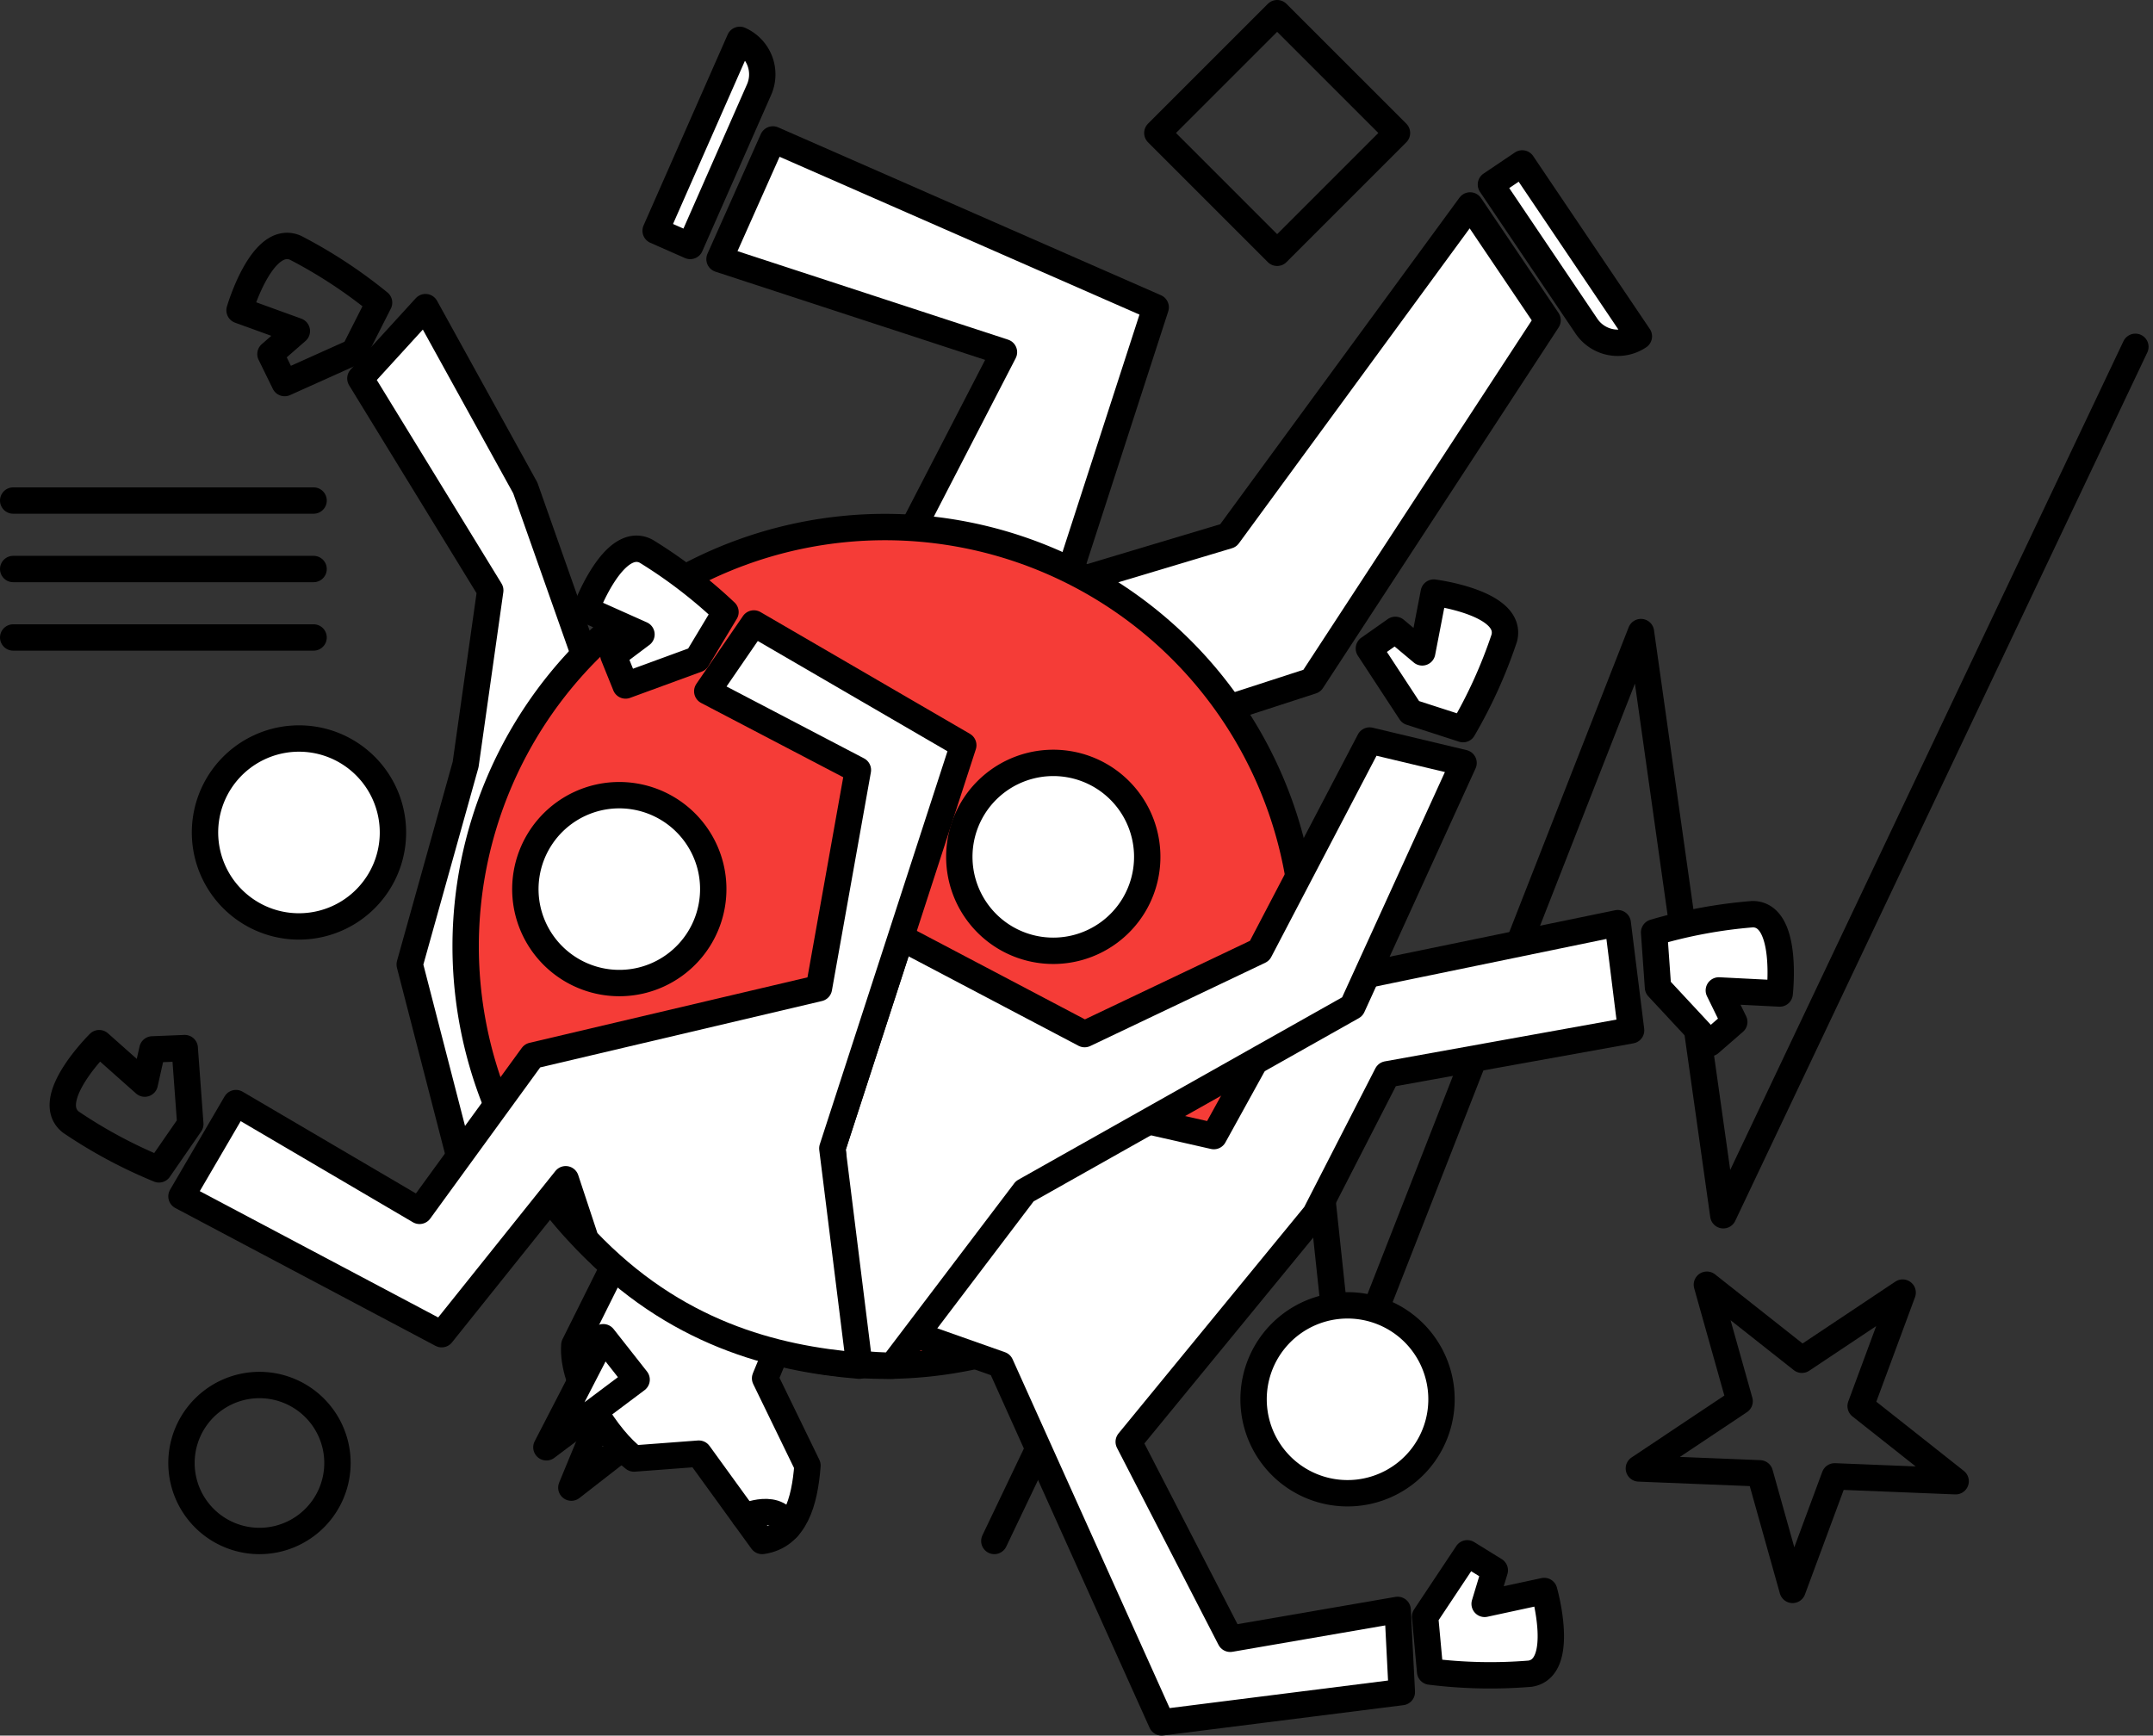 <svg xmlns="http://www.w3.org/2000/svg" width="163.308" height="131.663" viewBox="0 0 163.308 131.663">
  <rect x="0" y="0" width="163.308" height="131.663" fill="#333333" stroke="none"/>
  <g id="Group_105" data-name="Group 105" transform="translate(1 1)">
    <path id="Path_1090" data-name="Path 1090" d="M187.306-235.512l22.6-47.31,3.847,36.066,22.6-57.705L242.6-260.22l31.257-65.88" transform="translate(-112.885 351.409)" fill="none" stroke="#000" stroke-linecap="round" stroke-linejoin="round" stroke-width="2"/>
    <path id="Path_1091" data-name="Path 1091" d="M112.823-125.835l-5.62,4.375,3.154-7.634Z" transform="translate(-64.866 233.309)" fill="#fff" stroke="#000" stroke-linecap="round" stroke-linejoin="round" stroke-width="2" fill-rule="evenodd"/>
    <path id="Path_1092" data-name="Path 1092" d="M121.993-149.456c2.508-.355,3.234-2.989,3.441-5.725l-3.215-6.616,3.639-8.856-9.02-11.9L107.75-164.32c-.225,2.928,2.574,7.156,4.527,8.609l4.917-.37Z" transform="translate(-65.186 265.353)" fill="#fff" stroke="#000" stroke-linecap="round" stroke-linejoin="round" stroke-width="2" fill-rule="evenodd"/>
    <path id="Path_1093" data-name="Path 1093" d="M109.322-135.3l-6.844,5.133,4.312-8.351Z" transform="translate(-62.033 238.958)" fill="#fff" stroke="#000" stroke-linecap="round" stroke-linejoin="round" stroke-width="2" fill-rule="evenodd"/>
    <path id="Path_1094" data-name="Path 1094" d="M140.005-105.05s2.639-1.207,3.268.832" transform="translate(-84.53 219.108)" fill="none" stroke="#000" stroke-linecap="round" stroke-linejoin="round" stroke-width="2"/>
    <path id="Path_1095" data-name="Path 1095" d="M38.2-247.1a7.132,7.132,0,0,1,9.052-4.438,7.132,7.132,0,0,1,4.438,9.052,7.132,7.132,0,0,1-9.052,4.438A7.132,7.132,0,0,1,38.2-247.1Z" transform="translate(-23.267 306.944)" fill="#fff" stroke="#000" stroke-linecap="round" stroke-linejoin="round" stroke-width="2" fill-rule="evenodd"/>
    <path id="Path_1096" data-name="Path 1096" d="M70.991-283.753l4.241-15.169,1.869-13.21-9.852-16.075,4.939-5.41,7.57,13.715,8.084,22.912,15.052,7.03c1.51,3.505-8.32,5.383-15.158,7.921l-12.22,15.813Z" transform="translate(-40.914 355.915)" fill="#fff" stroke="#000" stroke-linecap="round" stroke-linejoin="round" stroke-width="2" fill-rule="evenodd"/>
    <path id="Path_1097" data-name="Path 1097" d="M236.356-380.2l-9.089-9.088-9.088,9.088,9.088,9.089Z" transform="translate(-131.393 389.288)" fill="none" stroke="#000" stroke-linecap="round" stroke-linejoin="round" stroke-width="2"/>
    <path id="Path_1098" data-name="Path 1098" d="M39.287-129.468a5.919,5.919,0,0,1,5.916,5.916,5.918,5.918,0,0,1-5.916,5.916,5.918,5.918,0,0,1-5.916-5.916,5.919,5.919,0,0,1,5.916-5.916Z" transform="translate(-20.606 233.534)" fill="none" stroke="#000" stroke-linecap="round" stroke-linejoin="round" stroke-width="2"/>
    <path id="Path_1099" data-name="Path 1099" d="M1.5-296.983H24.286" transform="translate(-1.5 333.954)" fill="none" stroke="#000" stroke-linecap="round" stroke-linejoin="round" stroke-width="2"/>
    <path id="Path_1100" data-name="Path 1100" d="M1.5-284.016H24.286" transform="translate(-1.5 326.181)" fill="none" stroke="#000" stroke-linecap="round" stroke-linejoin="round" stroke-width="2"/>
    <path id="Path_1101" data-name="Path 1101" d="M1.5-271.05H24.286" transform="translate(-1.5 318.408)" fill="none" stroke="#000" stroke-linecap="round" stroke-linejoin="round" stroke-width="2"/>
    <path id="Path_1102" data-name="Path 1102" d="M143.95-72.11,140.762-63.5l7.208,5.7-9.178-.37L135.6-49.556,133.119-58.4l-9.178-.37,7.643-5.1L129.1-72.709l7.208,5.694Z" transform="translate(-0.631 169.165)" fill="none" stroke="#000" stroke-linecap="round" stroke-linejoin="round" stroke-width="2"/>
    <path id="Path_1103" data-name="Path 1103" d="M161.035-318.084l19.16-6.22,17.877-27.357-5.875-8.71L173.85-335.326l-12.311,3.691,6.809-21.007L139.31-365.378l-4.047,9.081,21.576,7.058-7.68,14.865" transform="translate(-81.687 374.955)" fill="#fff" stroke="#000" stroke-linecap="round" stroke-linejoin="round" stroke-width="2" fill-rule="evenodd"/>
    <path id="Path_1104" data-name="Path 1104" d="M281.352-359.235l2.375-1.6,8.846,13.117h0a2.864,2.864,0,0,1-3.976-.773Z" transform="translate(-169.263 372.232)" fill="#fff" stroke="#000" stroke-linecap="round" stroke-linejoin="round" stroke-width="2" fill-rule="evenodd"/>
    <path id="Path_1105" data-name="Path 1105" d="M125.791-368.6l-2.621-1.155,6.379-14.479h0a2.864,2.864,0,0,1,1.466,3.775Z" transform="translate(-74.438 386.258)" fill="#fff" stroke="#000" stroke-linecap="round" stroke-linejoin="round" stroke-width="2" fill-rule="evenodd"/>
    <path id="Path_1106" data-name="Path 1106" d="M119-291.964a31.825,31.825,0,0,1,31.81,31.81A31.825,31.825,0,0,1,119-228.343a31.825,31.825,0,0,1-31.81-31.81A31.825,31.825,0,0,1,119-291.964Z" transform="translate(-52.87 330.945)" fill="#f53c37" stroke="#000" stroke-linecap="round" stroke-linejoin="round" stroke-width="2" fill-rule="evenodd"/>
    <path id="Path_1107" data-name="Path 1107" d="M249.042-132.908a7.132,7.132,0,0,1-10.032.992,7.132,7.132,0,0,1-.993-10.032,7.132,7.132,0,0,1,10.033-.992,7.132,7.132,0,0,1,.992,10.032Z" transform="translate(-142.317 242.578)" fill="#fff" stroke="#000" stroke-linecap="round" stroke-linejoin="round" stroke-width="2" fill-rule="evenodd"/>
    <path id="Path_1108" data-name="Path 1108" d="M103.976-241a7.132,7.132,0,0,1,8.573,5.3,7.132,7.132,0,0,1-5.3,8.573,7.132,7.132,0,0,1-8.573-5.3,7.132,7.132,0,0,1,5.3-8.573Z" transform="translate(-59.637 300.511)" fill="#fff" stroke="#000" stroke-linecap="round" stroke-linejoin="round" stroke-width="2" fill-rule="evenodd"/>
    <path id="Path_1109" data-name="Path 1109" d="M191.476-246.279a7.132,7.132,0,0,1,2.434,9.783,7.132,7.132,0,0,1-9.783,2.434,7.132,7.132,0,0,1-2.434-9.783,7.132,7.132,0,0,1,9.783-2.434Z" transform="translate(-108.909 304.17)" fill="#fff" stroke="#000" stroke-linecap="round" stroke-linejoin="round" stroke-width="2" fill-rule="evenodd"/>
    <path id="Path_1110" data-name="Path 1110" d="M193.268-194.853l-14.157,17.264,7.7,14.944,12.7-2.193.317,6.234-18.221,2.3-12.215-27.139-12.76-4.506c5.47-3.509,5.465-16.521,12.76-16.508l16.178,3.677,6.124-11.1,24.511-5.053,1.013,8.132-18.508,3.338Z" transform="translate(-94.497 285.963)" fill="#fff" stroke="#000" stroke-linecap="round" stroke-linejoin="round" stroke-width="2" fill-rule="evenodd"/>
    <path id="Path_1111" data-name="Path 1111" d="M158.033-236.6l13.937,7.338,13.27-6.317,8.345-15.954,7.127,1.7-8.435,18.49-24.848,14-10.04,13.236c-13.39-.12-3.512-9.266-4.554-16.486Z" transform="translate(-90.699 306.709)" fill="#fff" stroke="#000" stroke-linecap="round" stroke-linejoin="round" stroke-width="2" fill-rule="evenodd"/>
    <path id="Path_1112" data-name="Path 1112" d="M59.992-240.915l21.731-5.119,2.956-16.55-11.426-5.974,3.534-5.145,15.885,9.236L82.74-233.882,84.794-217.4c-6.477-.534-14.042-2.454-20.751-9.53l-1.527-4.612-9.409,11.755L33.371-230.243l4.133-7.076,13.925,8.176Z" transform="translate(-20.606 319.998)" fill="#fff" stroke="#000" stroke-linecap="round" stroke-linejoin="round" stroke-width="2" fill-rule="evenodd"/>
    <path id="Path_1113" data-name="Path 1113" d="M53.071-337.169,47.8-334.8,46.722-337l2-1.746-4.344-1.575s1.694-5.837,4.237-4.745A36.747,36.747,0,0,1,54.96-340.9Z" transform="translate(-27.207 362.859)" fill="none" stroke="#000" stroke-linecap="round" stroke-linejoin="round" stroke-width="2"/>
    <path id="Path_1114" data-name="Path 1114" d="M20.567-188.082l-.423-5.761-2.452.1-.58,2.594-3.455-3.068s-4.325,4.271-2.153,5.987a36.783,36.783,0,0,0,6.686,3.587Z" transform="translate(-7.132 272.35)" fill="none" stroke="#000" stroke-linecap="round" stroke-linejoin="round" stroke-width="2"/>
    <path id="Path_1115" data-name="Path 1115" d="M118.386-279.46l-5.424,1.986-.92-2.275,2.126-1.6-4.218-1.885s2.112-5.7,4.57-4.427a36.78,36.78,0,0,1,6.021,4.617Z" transform="translate(-66.512 328.474)" fill="#fff" stroke="#000" stroke-linecap="round" stroke-linejoin="round" stroke-width="2" fill-rule="evenodd"/>
    <path id="Path_1116" data-name="Path 1116" d="M261.4-270.477l-3.165-4.832,2.006-1.412,2.038,1.707.878-4.536s6.03.763,5.348,3.446a36.766,36.766,0,0,1-3.129,6.912Z" transform="translate(-155.403 323.503)" fill="#fff" stroke="#000" stroke-linecap="round" stroke-linejoin="round" stroke-width="2" fill-rule="evenodd"/>
    <path id="Path_1117" data-name="Path 1117" d="M268.882-92.782l3.2-4.81,2.087,1.29-.769,2.545,4.516-.976s1.669,5.845-1.066,6.272a36.763,36.763,0,0,1-7.586-.16Z" transform="translate(-161.788 214.425)" fill="#fff" stroke="#000" stroke-linecap="round" stroke-linejoin="round" stroke-width="2" fill-rule="evenodd"/>
    <path id="Path_1118" data-name="Path 1118" d="M312.548-213.089l3.934,4.23,1.851-1.61-1.17-2.387,4.615.233s.7-6.037-2.065-6.018a36.762,36.762,0,0,0-7.46,1.384Z" transform="translate(-187.787 286.99)" fill="#fff" stroke="#000" stroke-linecap="round" stroke-linejoin="round" stroke-width="2" fill-rule="evenodd"/>
  </g>
</svg>
